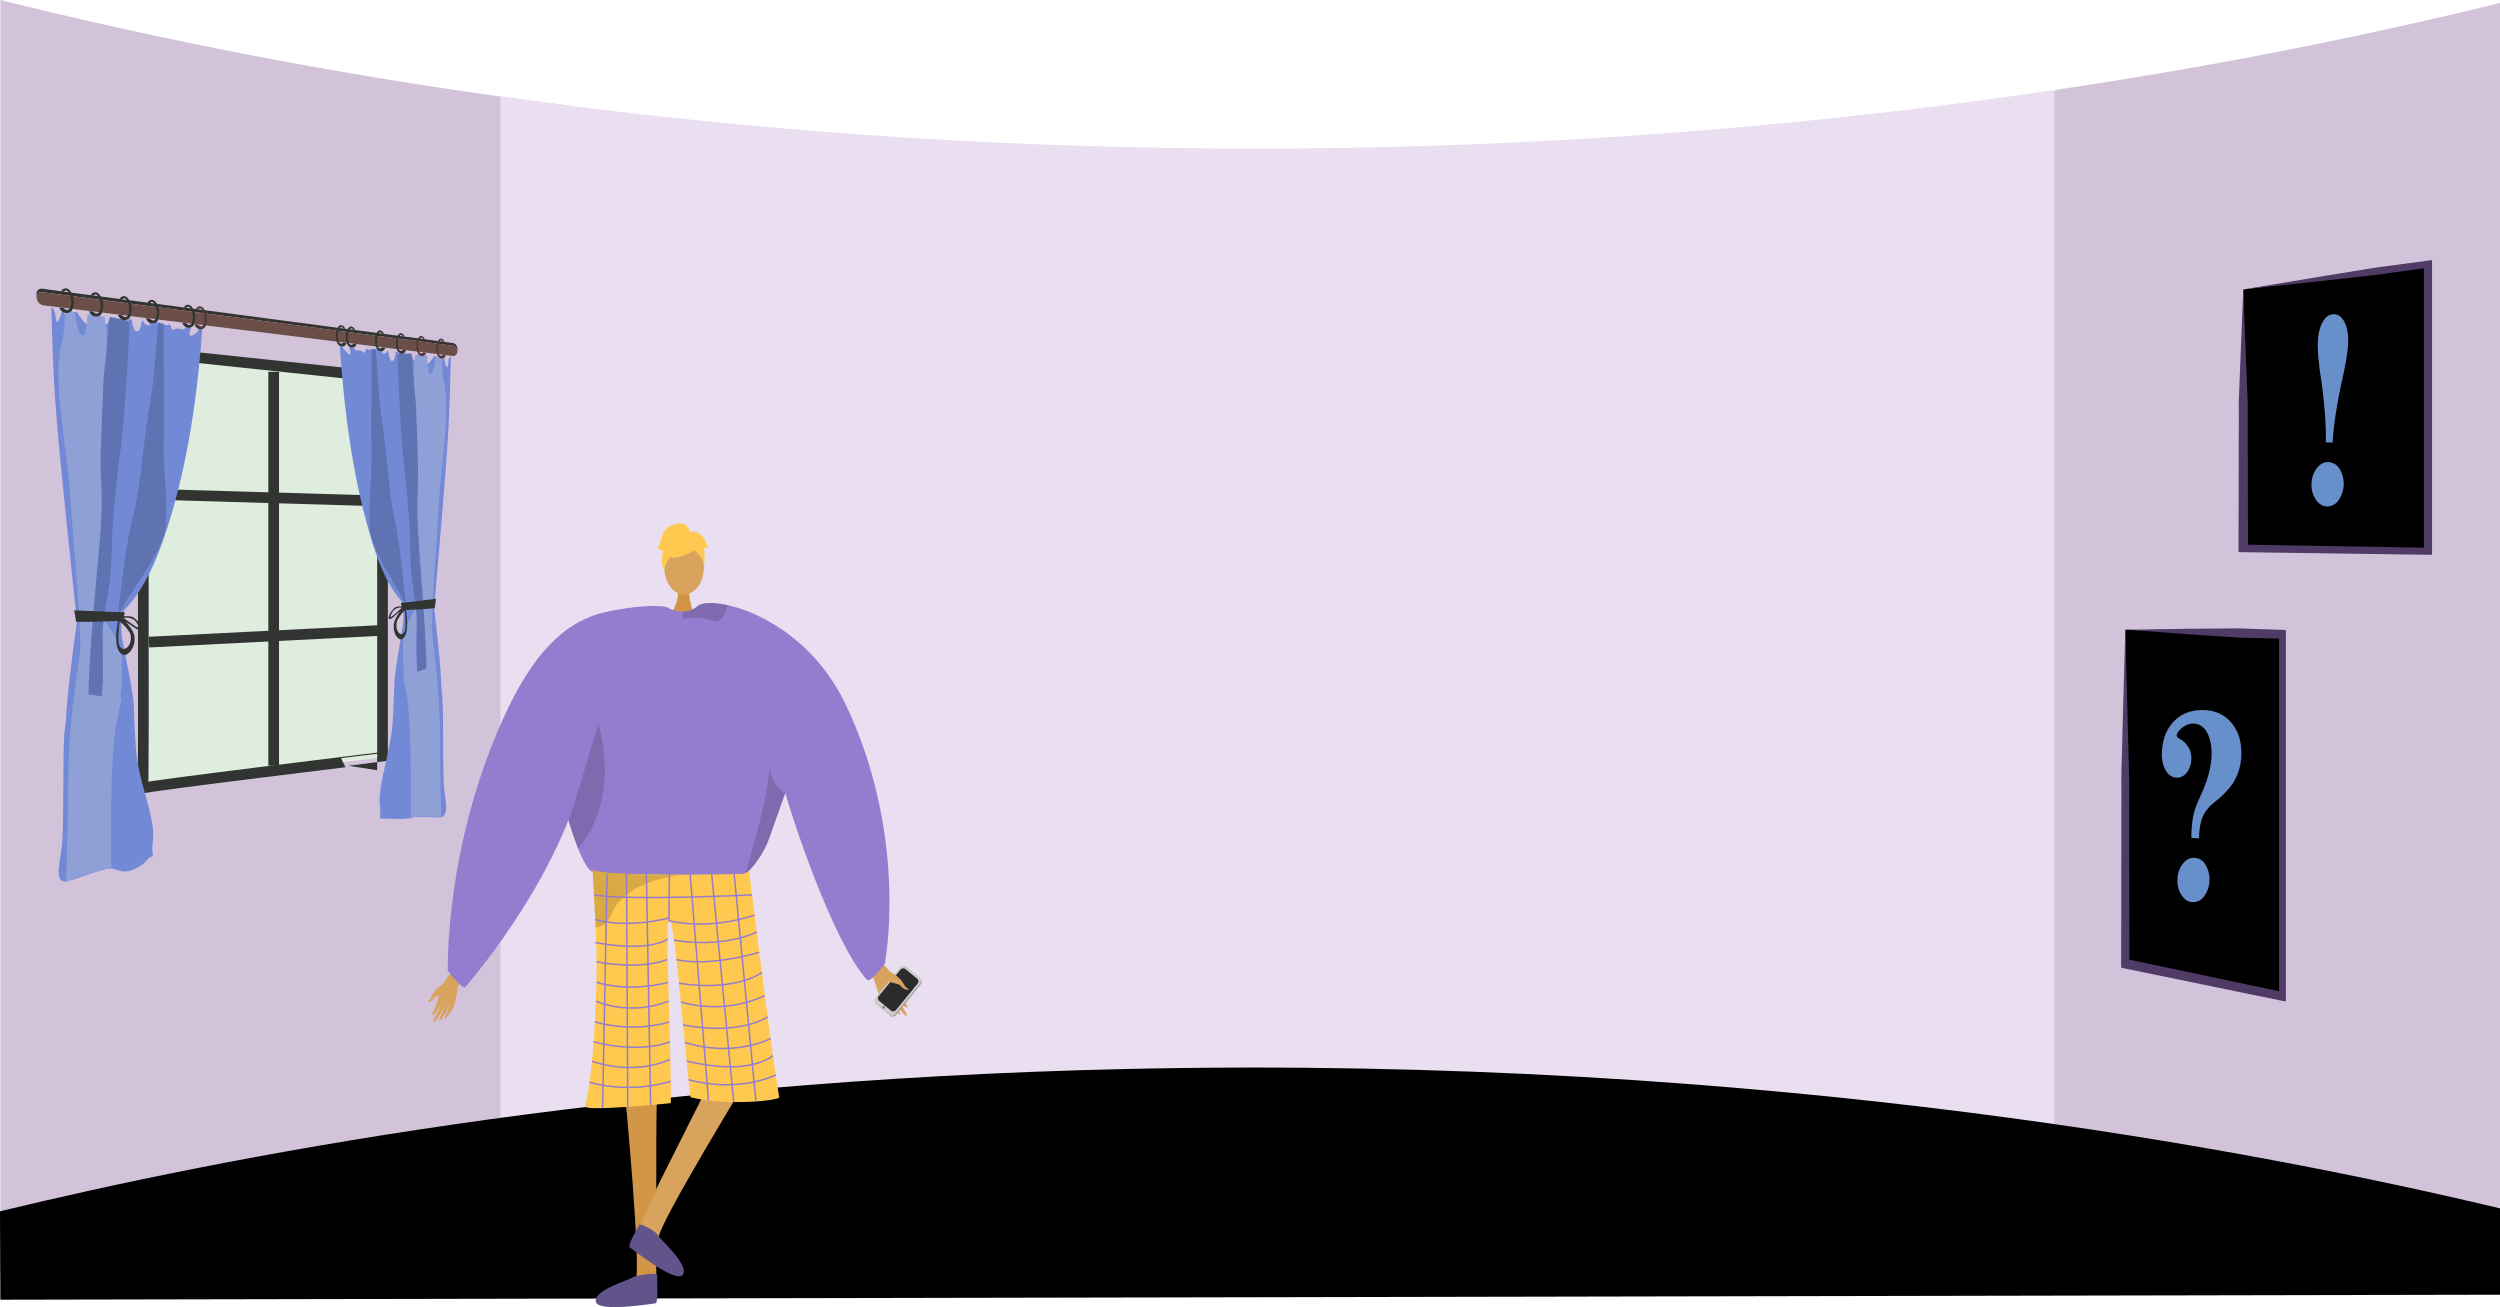 <svg xmlns="http://www.w3.org/2000/svg" width="1366" height="714.21" viewBox="0 0 1366 714.21"><g transform="translate(0 -951.731)"><path d="M1366,953.351V1658.9l-242.23-67.59-1.24-.24-31.75-6.02.07-23.48,1.57-534.61,30.11-25.56,1.78-.74C1228.2,985.171,1310.31,967.041,1366,953.351Z" fill="#d2c3db"/><path d="M316.3,1016.371l-15.65,542.6-.4,13.77-26.88,6.67L.2,1647.141V951.731a2645.494,2645.494,0,0,0,273.17,52.72q18.78,2.625,38.36,5.11Z" fill="#d2c3db"/><path d="M1122.53,1000.931v596.43H273.37v-592.91q18.78,2.625,38.36,5.11A2967.483,2967.483,0,0,0,615,1032.051,2991.616,2991.616,0,0,0,1122.53,1000.931Z" fill="#eadff1"/><path d="M0,1613.585c121.657-29.39,335.7-71.481,615-77.753,352.972-7.927,622.429,45.568,751,76.133v47.19L.2,1661.9Z" fill="#000"/><path d="M1225.722,1110.307v140.645a.472.472,0,0,0,.521.426l42.124.658,12.859.193,44.8.7a.591.591,0,0,0,.618-.524V1096.589a.513.513,0,0,0-.618-.449l-44.8,6.144-12.859,1.756-42.124,5.777A.549.549,0,0,0,1225.722,1110.307Z" fill="#000"/><path d="M1251.961,1105.514l13.069-2.179,12.724-2.065,12.429-2.015c4.095-.652,8.153-1.37,12.224-1.881,4.048-.507,8.064-1.048,12.054-1.595l11.834-1.606,1.964-.266a.512.512,0,0,1,.616.449v160.01a.591.591,0,0,1-.616.524l-1.964-.028-100.979-1.421-1.664-.024a.472.472,0,0,1-.523-.427l0-1.334.159-71.59c.009-2.983-.064-5.99,0-8.961s.225-5.907.329-8.855l.694-17.6,1.393-34.365a.547.547,0,0,1,.5-.47C1234.775,1108.431,1243.326,1106.951,1251.961,1105.514Zm-24.832,40.356.69,17.766c.1,2.947.27,5.907.327,8.83s-.01,5.813,0,8.725l.155,68.564a.7.7,0,0,1-1.085.438h0c-.373-.306,0-.873.565-.864l98.072,1.666a.417.417,0,0,1,.263.766l-.823.7c-.347.294-.883.148-.883-.242V1097.049a.55.55,0,0,1,.883-.349l.823.6a.44.44,0,0,1-.263.8l-10.678,1.48c-3.988.548-8,1.107-12.027,1.707-4.052.6-8.167,1.007-12.294,1.482l-12.54,1.406-12.707,1.413-12.836,1.372c-8.566.924-17.429,1.832-26.49,2.871a.552.552,0,0,0-.541.508Z" fill="#4f3b65"/><path d="M1161.262,1296.335V1477.74a.628.628,0,0,0,.453.635l36.306,7.572,10.948,2.274,37.662,7.856c.271.056.515-.212.515-.566V1298.979c0-.354-.244-.681-.515-.689l-37.662-1.1-10.948-.329-36.306-1.057A.472.472,0,0,0,1161.262,1296.335Z" fill="#000"/><path d="M1183.962,1295.461l11.207-.166,10.85-.087,10.539-.083c3.46-.012,6.882-.114,10.309.048,3.4.162,6.771.274,10.112.374l9.875.315,1.634.053c.269.008.512.335.512.688v201.724c0,.353-.243.622-.512.567l-1.634-.336-85.945-17.673-1.45-.3a.628.628,0,0,1-.456-.636l0-1.72.139-92.363c.008-3.848-.056-7.742,0-11.564s.2-7.581.287-11.366l.6-22.583,1.213-44.057a.468.468,0,0,1,.436-.506C1169.124,1295.746,1176.52,1295.566,1183.962,1295.461Zm-21.477,47.014.6,23.036c.091,3.818.236,7.664.285,11.443s-.009,7.492,0,11.247l.135,88.413c0,.587-.62.843-.944.388h0c-.324-.454,0-1.125.492-1.021l83.433,17.63a.636.636,0,0,1,.219,1.007l-.685.752c-.289.318-.736.051-.736-.441V1299.118c0-.492.447-.653.736-.267l.685.916c.289.386.156.964-.219.954l-8.91-.234c-3.338-.094-6.7-.178-10.085-.214-3.41-.037-6.88-.339-10.365-.554l-10.631-.7-10.832-.733-11.005-.813c-7.378-.536-15.043-1.153-22.91-1.645a.475.475,0,0,0-.47.547Z" fill="#4f3b65"/><path d="M82.112,1144.4l126.9,13.374v207.779S77.194,1381.512,78,1382.379s0-233.995,0-233.995l1.081-4.3Z" fill="#dfeddf"/><path d="M82.112,1144.4l126.9,13.374v207.779S77.194,1381.512,78,1382.379s0-233.995,0-233.995l1.081-4.3Z" fill="none" stroke="#313431" stroke-miterlimit="10" stroke-width="5.842"/><line y2="215.207" transform="translate(149.54 1154.886)" fill="none" stroke="#313431" stroke-miterlimit="10" stroke-width="5.842"/><line x1="125.172" y2="6.299" transform="translate(81.385 1296.286)" fill="none" stroke="#313431" stroke-miterlimit="10" stroke-width="5.842"/><line x1="125.172" y1="3.654" transform="translate(81.385 1221.766)" fill="none" stroke="#313431" stroke-miterlimit="10" stroke-width="5.842"/><path d="M108.047,1131.636s2.062.044-2.145,2.869c-4.243,2.849-1.422-3.854-1.422-3.854l-3.15.18s-1.013,1.37-1.988.837a6.763,6.763,0,0,0-2.96-.355l-2.279.706s-1.194-3.99-1.921-2.877c-.6.915-3.033-.422-4.9-1.191l-2.343-.251c-.993.487-1.62,1.62-2.652.441-1.4-1.6-.045,2.849-.7,1.718s-2.242.311-3.168-2.691c-.02-.065-.04-.124-.059-.179l-.624-.068c-.539,1.36-1.1,5.746-2.586,5.867-1.951.158-2.635-2.851-3.15-6.505l-1.729-.2a10.308,10.308,0,0,0-.128,3.082c.4,3.14-3.527,2.63-3.527,2.63s-.119-3.318-.706-4.14a20.631,20.631,0,0,0-2.865-2.43q-1.517-.186-3.04-.381c-.162.582-.338,1.3-.614,2.029-.834,2.217-.54,2.31-3.133,1.776s-1.966,1.785-2.427-.286c-.423-1.894-.384-2.074-.95-4.464l-1.695-.24a38.054,38.054,0,0,1-1.516,3.578c-1.847,3.657-3.206.816-5.464-1.854a34.141,34.141,0,0,1-2.22-3.114l-1.022-.168c-.041.065-.084.138-.128.223-.818,1.582-2.033,4.335-4.049,2.872-1.6-1.164-2.11-3.622-2.447-4.23l-.245-.044h0c-.393.729-.172,1.847-1.761,5.3s-1.594.146-2.32-3.432a10.655,10.655,0,0,0-1.1-2.842l-.877-.169c.79,24.518.883,37.061,3.235,64.594,2.342,27.412,6.962,70.66,10.08,99.984.621,5.847.832,2.116.6,7.235-.015.33-.022.577-.022.756-.053.367-.109.767-.171,1.211-1.591,11.39-5.1,37.341-5.711,51.541-.121,2.987-.807,3.312-1.157,13.38-.445,12.834-.167,40.973-.791,51.88s-4.869,22.323,1.087,23.062c2.828.351,18.313-6.574,24.874-7.112,3.214-.263,6.549,3.269,12.552.619,8.541-3.771,7.176-6.244,10.427-7.191.319-.093.341-.191.336-.223a.94.94,0,0,0,.235.23c-1.253-9.11,1.31-8.07-.61-18.973-1.926-10.944-7.75-26.36-8.69-39.574-.554-7.787-.972-17.152-1.2-23.789-.189-5.542-.758-5.713-1.278-10.135-.129-1.1-.337-1.966-.521-3.01-.864-4.882-1.889-9.826-2.828-14.6-.224-1.144-.462-2.364-.633-3.272-.342-1.821-.793-4-1.035-5.515a40.2,40.2,0,0,1-.458-8.795c.022-.462.064-.672.1-1.069s.087-.752.132-1.116c.022-.18.054-.366.074-.5.04-.27.116-.7.151-.9a21.417,21.417,0,0,1,.528-2.168c.182-.584.195-.586.368-1.046.649-.628,1.29-1.379,1.918-2.041.248-.261.506-.6.8-.937,10.5-12.032,17.242-29.991,21.944-45.254,10.723-34.816,15.63-70.336,18.209-106.446l-.416-.052Z" fill="#728ad6"/><path d="M90.726,1236.411c-.218,4.174-.187,4.751-1.329,8.207-3.708,11.229-12.5,23.064-18.689,32.951-.227.361-.545.816-.722,1.1-1.475,2.368-3.128,5.169-4.366,7.441a6.656,6.656,0,0,0-.755,1.714,14.115,14.115,0,0,0-.448,3.246c-.039.451-.047.905-.051,1.486-.015,2.771.236,5.681.284,8.492v.022c.024,2.127.335,4.658.5,6.653.19,2.334.331,4.17.35,6.417,0,.02,0,.038,0,.052-.017.515,0,.882-.049,1.422-.273,3.165-.649,6.5-1,9.647-.078.7-.2,1.757-.252,2.236-.265,2.3-.492,4.208-.755,6.4-.089-2.04-.237-4.336-.318-6.224s-.048.065-.137-2.675-.7-9.768-.668-13.452.453-5.838.735-9.969c.168-2.457.7-7.436,1-10.555.136-1.421.319-3.268.525-4.859.346-2.677.438-4,.836-7.009,2.007-15.19,3.68-31.161,7.411-45.909.017-.065.023-.094.04-.164.231-.951.293-1.126.525-2.2,4.067-18.8,5.038-38.426,8.316-57.274,2.566-14.751,3.405-30.217,4.665-45.241,1.031.363,2.08-.383,3.093.709-.038,19.9.187,47.71.021,65.922C89.318,1212.815,91.533,1220.98,90.726,1236.411Z" fill="#5f73b3"/><path d="M66.51,1325.127a10.63,10.63,0,0,1-.015,2.017c-2.238,12.555,2.224-2.675-2.135,15.983-4.4,18.816-3.592,61.163-3.623,79.02.146,9.705-.215-7.067-.1,3.93-8.027.954-16.246,4.411-24.427,7.34.436-19.475,1.028-36.709,1.1-57.18s2.9-44.7,6.161-65.734c.943-6.092.044-13.014-.059-19.062-.022-1.253-.253-4.911-.371-6.663-1.268-18.883-3.729-48.747-4.951-65.419-1.886-25.758-9.162-58.16-4.806-78.225,2.316-10.669,1.929-9.872,2.337-20.071,1.652,1.17,3.506.654,5.225,1.264.581,2.917,1.045,7.752,2.249,10.224,2.441,5.007,3.435,1.669,4.06-1.892.268-1.525.52-5.351.678-7.255,3.154.4,6.283.94,9.4,1.376.716,6.28,1.679,12.573,2.04,18.839,0,.006-.012.025-.012.034.512,14.291.812,29.225-.057,43.1-.871,13.9,2.25,20.814,2.676,36.253s-.874,42.412-4.522,58.658a21.626,21.626,0,0,0-.476,4.107,13.665,13.665,0,0,0,.85,5.211,1.3,1.3,0,0,0,.079.188c1.835,3.831,4.442,6.857,6.341,10.664a14.063,14.063,0,0,1,.594,1.418,25.779,25.779,0,0,1,1.15,3.927,39.644,39.644,0,0,1,.716,6.667c0,.064.008.18.006.224a.371.371,0,0,0,0,.058C66.519,1317.907,66.736,1321.234,66.51,1325.127Z" fill="#8fa0d6"/><path d="M60.21,1125.087c3.481,1.293,7.249.175,10.5,2.5-.671,19.267-2.687,53.429-4.786,69.662-2.465,19.061-3.09,25.314-4.052,39.423-.965,14.135-.38,23.968-2.517,36.965-.836,5.081-1.2,7.688-1.968,12.116-.438,2.537-.467,3.05-.8,5.265-.014.092-.013.126-.021.182a56.093,56.093,0,0,0-.454,7.654c.1,6.433.114,18.291.13,23.075s-.187,2.169-.226,4.137a15.846,15.846,0,0,1-.092,1.614c-.059,1.4-.2,3.054-.263,4.554-2.445-.393-4.9-.921-7.378-1.145.051-2.114.037-.908.108-3.482s-.127,4.912.065-1.685,1.437-26.182,2.124-33.473.1-1.514.545-6.948-.587,7.782.275-3.041c.86-10.806,3.351-35.405,3.983-48.51.63-13.09-.659-23.712-.321-35.36s.967-26.407,1.363-36.1,1.263-12.266,1.689-18.563.984-10.862,1.333-14.7S59.9,1127.878,60.21,1125.087Z" fill="#5f73b3"/><path d="M40.567,1285.2c9.384.536,18.624.789,27.693,1.1-.514,1.552-.957,3.135-1.418,4.713-8.273.138-16.721.648-25.255.467Q41.081,1288.336,40.567,1285.2Z" fill="#313431"/><path d="M73.248,1298.508c-.741-2.756-2.6-4.54-4.105-6.576a9.235,9.235,0,0,0-2.047-1.78,2.437,2.437,0,0,0-.27-.147,1.325,1.325,0,0,0-.227-.109,2.287,2.287,0,0,0-1.613-.126c-.14.564-.171.648-.32,1.337-.079.361-.186.791-.315,1.489a38.925,38.925,0,0,0-.728,10.647,11.4,11.4,0,0,0,1.135,3.906,4.016,4.016,0,0,0,.394.622,4.7,4.7,0,0,0,.825.9c.724.531,1.651,1.168,2.489.9C72.317,1308.352,74.366,1302.667,73.248,1298.508Zm-5.4,7.8a1.318,1.318,0,0,1-1.1-.176c-1.615-.882-2.026-3-2.1-5.062v-.018c.061-3.142.308-6.214.653-9.373.574.052.483-.205,1.144.479a23.354,23.354,0,0,1,4.24,4.866C72.361,1299.946,71.493,1305.448,67.846,1306.3Z" fill="#313431"/><path d="M72.955,1289.093c-1.179-.8-3.841-.716-5.337-.652-.292.013-.571.021-.776.036s-.221.01-.39.031c.071.263.156.629.216.87s.1.416.153.619.1.4.143.576.062.27.108.43c.641.3,1.459.614,2.035.9s-.037-.107.769.368,3.665,2.436,4.511,2.988,2.98,1.445,2.838-.405S74.643,1290.229,72.955,1289.093Zm2.325,5.474c-1.995-.737-5.577-3.745-7.673-5.055,1.59-.961,5.022.287,5.844,1.014S77.267,1295.3,75.28,1294.567Z" fill="#313431"/><path d="M249.992,1143.186c-.008.172-.021.334-.041.485a3.165,3.165,0,0,0-2.867-3.1L23.739,1111.466s-3.289-.952-3.788,2.379c-.029-.314-.042-.643-.042-1,.016-4.365,3.851-3.248,3.851-3.248l223.338,29.5S250.176,1139.225,249.992,1143.186Z" fill="#313431"/><path d="M249.951,1143.671c-.4,3.4-3.176,2.491-3.176,2.491L23.76,1118.572c-1.464-.3-3.5-1.194-3.809-4.724v0c.5-3.331,3.788-2.379,3.788-2.379l223.345,29.108A3.165,3.165,0,0,1,249.951,1143.671Z" fill="#6c4e49"/><path d="M34.783,1111.167a1.632,1.632,0,0,1,1.366-.689c1.226.157,2.017,2.334,2.222,2.9,1.177,3.243.415,7.421-1.344,7.67-.38.053-1.146.141-2.33-1.079-.79-.029-1.5-.178-2.289-.206a4.511,4.511,0,0,0,1.708,2.306,4,4,0,0,0,4.54-.035c1.035-.772,1.231-1.932,1.5-3.515a9.264,9.264,0,0,0-.57-5.777c-.406-.865-1.411-3.026-3.149-3.383-1.806-.371-3.052,1.052-2.914,1.576C33.6,1111.215,34.21,1111.066,34.783,1111.167Z" fill="#313431"/><path d="M50.971,1113.3a1.579,1.579,0,0,1,1.325-.682c1.189.152,1.956,2.3,2.155,2.85,1.142,3.192.4,7.307-1.3,7.555-.368.054-1.111.141-2.259-1.058-.766-.026-1.451-.172-2.22-.2a4.437,4.437,0,0,0,1.656,2.269,3.83,3.83,0,0,0,4.4-.043c1-.763,1.194-1.905,1.454-3.464a9.246,9.246,0,0,0-.554-5.689c-.393-.851-1.369-2.977-3.053-3.325-1.752-.362-2.96,1.042-2.827,1.557C49.82,1113.353,50.415,1113.2,50.971,1113.3Z" fill="#313431"/><path d="M66.674,1115.376a1.525,1.525,0,0,1,1.285-.674c1.154.148,1.9,2.256,2.091,2.8,1.108,3.142.39,7.2-1.265,7.445-.358.053-1.078.141-2.192-1.038-.743-.025-1.408-.167-2.154-.192a4.356,4.356,0,0,0,1.607,2.231,3.669,3.669,0,0,0,4.272-.05c.975-.753,1.159-1.879,1.411-3.415a9.228,9.228,0,0,0-.537-5.6c-.381-.838-1.328-2.93-2.963-3.269-1.7-.353-2.871,1.032-2.742,1.539C65.557,1115.427,66.134,1115.28,66.674,1115.376Z" fill="#313431"/><path d="M81.912,1117.387a1.482,1.482,0,0,1,1.248-.667c1.12.144,1.842,2.22,2.029,2.758,1.076,3.093.379,7.09-1.228,7.337-.347.054-1.046.141-2.127-1.018-.722-.024-1.367-.162-2.091-.186a4.285,4.285,0,0,0,1.56,2.2,3.518,3.518,0,0,0,4.147-.058c.946-.743,1.125-1.852,1.37-3.367a9.223,9.223,0,0,0-.521-5.519c-.371-.825-1.29-2.884-2.877-3.216-1.65-.344-2.787,1.023-2.662,1.523C80.828,1117.439,81.389,1117.293,81.912,1117.387Z" fill="#313431"/><path d="M101.723,1120a1.422,1.422,0,0,1,1.2-.657c1.077.138,1.772,2.172,1.952,2.7,1.034,3.031.364,6.952-1.181,7.2-.334.053-1.006.14-2.045-.994-.694-.021-1.314-.155-2.01-.177a4.19,4.19,0,0,0,1.5,2.149,3.329,3.329,0,0,0,3.987-.066c.91-.731,1.082-1.819,1.317-3.3a9.2,9.2,0,0,0-.5-5.41c-.356-.808-1.24-2.825-2.765-3.146-1.586-.334-2.68,1.009-2.56,1.5C100.68,1120.055,101.22,1119.91,101.723,1120Z" fill="#313431"/><path d="M108.254,1120.863a1.4,1.4,0,0,1,1.184-.653c1.063.135,1.748,2.155,1.925,2.679,1.022,3.01.36,6.906-1.165,7.152-.329.053-.992.14-2.018-.986-.685-.02-1.3-.153-1.984-.174a4.159,4.159,0,0,0,1.48,2.133,3.271,3.271,0,0,0,3.935-.068c.9-.727,1.068-1.808,1.3-3.284a9.2,9.2,0,0,0-.5-5.376c-.351-.8-1.223-2.805-2.729-3.122-1.566-.33-2.645,1.005-2.526,1.492C107.225,1120.918,107.757,1120.773,108.254,1120.863Z" fill="#4f3936"/><path d="M187.784,1141.288s-1.749-.4,1.806,3.083c3.529,3.458,1.19-3.225,1.19-3.225l2.61.828s.833,1.453,1.631,1.172a5.023,5.023,0,0,1,2.406.289l1.835,1.1s.955-3.323,1.534-2.179c.474.937,2.4.245,3.859-.057l1.823.254c.768.628,1.251,1.748,2.044.919,1.072-1.122.034,2.5.538,1.642s1.708.71,2.409-1.721c.015-.053.03-.1.045-.144l.471.064c.406,1.287.825,5.2,1.941,5.581,1.452.5,1.959-1.962,2.34-5.005l1.272.167a10.579,10.579,0,0,1,.094,2.665c-.3,2.615,2.571,2.9,2.571,2.9s.086-2.8.51-3.39a10.767,10.767,0,0,1,2.06-1.516q1.083.13,2.162.255c.114.52.239,1.153.434,1.82.588,2.014.38,2.039,2.2,2.062s1.368,1.84,1.687.2c.292-1.5.266-1.656.656-3.538.389.04.778.077,1.166.115.259.881.587,2.037,1.037,3.235,1.256,3.339,2.175,1.24,3.693-.55a19.691,19.691,0,0,0,1.479-2.144l.678.048c.028.06.056.127.085.2.54,1.433,1.34,3.879,2.661,3.045,1.043-.66,1.372-2.55,1.59-2.979l.158.008h0a36.6,36.6,0,0,0,1.135,4.566c1.021,3.043,1.021.386,1.485-2.349a7.806,7.806,0,0,1,.7-2.076l.556.02c-.5,19.4-.56,29.386-2.06,51.121-1.506,21.811-4.512,56.581-6.567,80.471-.413,4.794-.553,1.763-.4,5.924.01.268.015.469.015.614.035.3.072.62.114.978,1.052,9.16,3.353,29.859,3.753,41.248.079,2.394.525,2.565.752,10.625.288,10.262.108,32.958.512,41.6s3.123,16.756-.7,18.814c-1.844.992-12.267-.757-16.856.489s-12.007.377-16.95.489c-.245.006-.262-.074-.258-.1a1.363,1.363,0,0,1-.181.265c.963-8.32-1.012-6.742.469-16.8,1.476-10.028,5.875-24.638,6.576-36.224.412-6.808.722-14.942.891-20.69.14-4.8.561-5.015.945-8.879.1-.958.249-1.728.385-2.645.635-4.282,1.387-8.618,2.072-12.79.164-1,.337-2.058.461-2.847.249-1.582.576-3.477.752-4.783a40.619,40.619,0,0,0,.331-7.516c-.015-.392-.046-.568-.071-.9s-.062-.634-.1-.942c-.016-.151-.039-.308-.053-.423-.029-.228-.084-.589-.11-.761-.085-.569-.274-1.414-.383-1.818-.132-.488-.141-.489-.268-.872-.472-.5-.94-1.111-1.4-1.646-.181-.212-.371-.494-.584-.764-7.862-10-13.068-25.676-16.778-39.289-8.715-31.971-12.823-65.052-15.013-98.809l.354.043Z" fill="#728ad6"/><path d="M201.951,1238.071c.173,3.716.148,4.229,1.049,7.316,2.9,9.936,9.618,20.135,14.218,28.454.166.3.4.677.53.913,1.078,1.96,2.28,4.27,3.176,6.139a5.8,5.8,0,0,1,.544,1.414,13.623,13.623,0,0,1,.322,2.727c.028.38.034.764.036,1.257.012,2.347-.169,4.832-.2,7.219v.018c-.017,1.806-.24,3.979-.357,5.685-.137,2-.239,3.57-.252,5.48,0,.017,0,.032,0,.045.013.435,0,.749.036,1.2.2,2.66.468,5.447.721,8.081.056.581.142,1.467.181,1.866.191,1.918.353,3.506.542,5.324.063-1.736.169-3.7.227-5.3s.035.049.1-2.278.5-8.327.477-11.435-.323-4.893-.525-8.363c-.12-2.066-.5-6.243-.716-8.866-.1-1.2-.229-2.751-.377-4.089-.249-2.253-.315-3.369-.6-5.907-1.453-12.862-2.672-26.482-5.417-39.195-.012-.056-.016-.081-.029-.143-.171-.824-.217-.978-.39-1.91-3.04-16.45-3.773-33.573-6.266-50.371-1.973-13.288-2.622-27.03-3.6-40.508-.8.111-1.625-.762-2.422,0,.031,17.663-.147,42.316-.017,58.5C203.062,1217.172,201.311,1224.3,201.951,1238.071Z" fill="#5f73b3"/><path d="M220.28,1314.139a10.56,10.56,0,0,0,.012,1.715c1.613,10.381-1.617-2.027,1.539,13.3,3.133,15.219,2.565,51.016,2.587,66.047s.151-6,.073,3.282c5.612-1.274,11.2-.514,16.6-.191-.284-15.618-.671-29.418-.715-45.955s-1.908-35.82-4.07-52.639c-.631-4.908-.03-10.631.039-15.579.014-1.024.168-4.025.247-5.461.844-15.443,2.471-39.72,3.273-53.191,1.232-20.7,5.912-45.96,3.124-62.6-1.5-8.95-1.247-8.243-1.513-16.533-1.076.651-2.292-.1-3.426.086-.385,2.271-.692,6.129-1.494,7.942-1.634,3.7-2.3.793-2.726-2.239-.181-1.3-.352-4.494-.459-6.09-2.149-.252-4.3-.38-6.475-.6-.5,5.128-1.179,10.239-1.434,15.441,0,.005.009.022.009.03-.362,11.933-.574,24.453.04,36.2.613,11.735-1.593,17.333-1.9,30.333s.621,35.771,3.194,49.3a21.19,21.19,0,0,1,.333,3.414,13.891,13.891,0,0,1-.6,4.408,1.193,1.193,0,0,1-.056.162c-1.292,3.329-3.142,6.054-4.5,9.413-.137.338-.285.773-.427,1.248a27.088,27.088,0,0,0-.829,3.428,40.7,40.7,0,0,0-.517,5.735c0,.055-.006.154-.005.191a.475.475,0,0,1,0,.05C220.274,1308,220.117,1310.851,220.28,1314.139Z" fill="#8fa0d6"/><path d="M224.79,1145.129c-2.479.434-5.2-1.235-7.576.127.493,16.628,1.966,46.1,3.488,60.124,1.773,16.333,2.22,21.652,2.907,33.6.685,11.929.27,20.221,1.784,31.11.589,4.235.847,6.405,1.384,10.078.307,2.1.327,2.528.559,4.362.01.075.009.1.015.151a55.339,55.339,0,0,1,.317,6.366c-.068,5.381-.079,15.29-.091,19.289a19.779,19.779,0,0,0,.158,3.431c.027,1.639.023.174.064,1.337s.139,2.527.183,3.772c1.7-.615,3.384-1.339,5.074-1.808-.034-1.736-.025-.744-.073-2.858s.086,4.033-.044-1.381-.979-21.479-1.449-27.463-.067-1.246-.373-5.721.4,6.409-.189-2.505-2.313-29.352-2.752-40.289.458-19.741.223-29.473-.674-22.13-.95-30.276-.884-10.441-1.183-15.783-.692-9.278-.939-12.566S225.01,1147.535,224.79,1145.129Z" fill="#5f73b3"/><path d="M238.227,1278.884c-6.3.892-12.716,1.568-19.218,2.306.375,1.3.7,2.62,1.031,3.936,5.909-.377,11.767-.446,17.512-1.081Q237.888,1281.462,238.227,1278.884Z" fill="#313431"/><path d="M218.859,1301.081c.61.153,1.283-.472,1.807-.988a4.531,4.531,0,0,0,.6-.838,4.2,4.2,0,0,0,.284-.562,11.906,11.906,0,0,0,.815-3.4,38.235,38.235,0,0,0-.522-8.968c-.093-.583-.17-.942-.227-1.243-.107-.575-.129-.645-.23-1.115a1.471,1.471,0,0,0-1.165.2,1.079,1.079,0,0,0-.165.107,1.766,1.766,0,0,0-.195.141,8.088,8.088,0,0,0-1.491,1.643c-1.1,1.84-2.474,3.5-3.023,5.922C214.511,1295.651,216.032,1300.375,218.859,1301.081Zm-1.626-10.565a22.031,22.031,0,0,1,3.093-4.437c.478-.622.412-.4.826-.478.249,2.66.427,5.249.47,7.909v.015c-.053,1.754-.349,3.585-1.515,4.468a.9.9,0,0,1-.8.242C216.64,1297.809,216,1293.151,217.233,1290.516Z" fill="#313431"/><path d="M212.371,1289.1c-.107,1.615,1.495.69,2.125.155s2.742-2.408,3.332-2.865.143-.083.563-.364,1.017-.6,1.482-.893c.033-.139.046-.221.078-.372s.067-.324.1-.5.067-.326.111-.535.1-.525.157-.753c-.123-.008-.134,0-.283,0s-.351.008-.563.013c-1.091.03-3.045.115-3.918.867C214.3,1284.934,212.478,1287.489,212.371,1289.1Zm2.82-3.987c.61-.676,3.135-1.947,4.294-1.219-1.53,1.244-4.17,4.055-5.656,4.825S214.581,1285.793,215.191,1285.117Z" fill="#313431"/><path d="M242.013,1138.514c-.18-.317-.495-.764-.887-.819-.8-.11-1.318,1.5-1.452,1.916-.774,2.407-.272,5.936.88,6.454.248.112.746.319,1.515-.451.511.118.967.125,1.477.244a2.609,2.609,0,0,1-1.1,1.549,2.433,2.433,0,0,1-2.958-.836,5.691,5.691,0,0,1-.987-3.125,8.636,8.636,0,0,1,.376-4.584c.267-.623.927-2.178,2.063-2.127a2.206,2.206,0,0,1,1.89,1.832C242.781,1138.78,242.384,1138.542,242.013,1138.514Z" fill="#4f3936"/><path d="M231.225,1137.091c-.185-.322-.508-.775-.91-.831-.82-.114-1.351,1.515-1.488,1.937-.794,2.436-.28,6.011.9,6.537.254.114.765.325,1.553-.454.524.121.992.128,1.515.249a2.633,2.633,0,0,1-1.129,1.567,2.517,2.517,0,0,1-3.034-.851,5.727,5.727,0,0,1-1.012-3.166,8.642,8.642,0,0,1,.386-4.641c.274-.631.951-2.2,2.116-2.151a2.252,2.252,0,0,1,1.938,1.859C232.013,1137.361,231.606,1137.12,231.225,1137.091Z" fill="#4f3936"/><path d="M220.162,1135.631c-.19-.326-.521-.786-.934-.843-.841-.117-1.385,1.532-1.527,1.959-.814,2.466-.286,6.087.926,6.623.26.115.785.329,1.593-.459.538.124,1.018.133,1.554.256a2.661,2.661,0,0,1-1.158,1.585,2.6,2.6,0,0,1-3.112-.867,5.761,5.761,0,0,1-1.038-3.208,8.639,8.639,0,0,1,.4-4.7c.28-.639.975-2.232,2.17-2.175a2.3,2.3,0,0,1,1.988,1.886C220.969,1135.906,220.552,1135.661,220.162,1135.631Z" fill="#313431"/><path d="M208.812,1134.133c-.195-.331-.535-.8-.958-.855-.863-.12-1.422,1.549-1.567,1.982-.835,2.5-.294,6.165.95,6.709.267.118.805.336,1.635-.461.552.126,1.044.135,1.594.261a2.379,2.379,0,0,1-4.381.72,5.782,5.782,0,0,1-1.065-3.251,8.643,8.643,0,0,1,.406-4.76c.288-.647,1-2.259,2.226-2.2a2.347,2.347,0,0,1,2.04,1.913C209.641,1134.413,209.213,1134.164,208.812,1134.133Z" fill="#313431"/><path d="M193.066,1132.055c-.2-.337-.554-.812-.992-.873-.894-.123-1.473,1.574-1.623,2.014-.866,2.539-.305,6.274.983,6.831.278.12.835.343,1.694-.466.571.129,1.081.14,1.651.269a2.728,2.728,0,0,1-1.23,1.629,2.825,2.825,0,0,1-3.308-.905,5.838,5.838,0,0,1-1.1-3.312,8.658,8.658,0,0,1,.42-4.844c.3-.657,1.037-2.3,2.307-2.233a2.419,2.419,0,0,1,2.113,1.953C193.924,1132.342,193.481,1132.088,193.066,1132.055Z" fill="#313431"/><path d="M187.61,1131.335c-.205-.339-.561-.818-1-.879-.9-.125-1.491,1.582-1.643,2.025-.876,2.553-.308,6.312.995,6.873.281.12.845.345,1.714-.468.579.131,1.1.142,1.672.272a2.748,2.748,0,0,1-1.246,1.638,2.871,2.871,0,0,1-3.347-.913,5.852,5.852,0,0,1-1.117-3.333,8.652,8.652,0,0,1,.426-4.873c.3-.661,1.049-2.309,2.334-2.244a2.441,2.441,0,0,1,2.138,1.966C188.478,1131.624,188.029,1131.368,187.61,1131.335Z" fill="#313431"/><path d="M1197.4,1409.591c-.017-.4-.025-.843-.023-1.314s.02-1.176.056-2.118a55.073,55.073,0,0,1,.744-7.374,33.954,33.954,0,0,1,1.677-6.263q.759-2.054,2.625-6.225,5.522-11.9,5.875-21.177.307-8.064-2.309-12.941t-7.391-5.059a9.281,9.281,0,0,0-6.275,2.251q-2.97,2.378-3.04,4.259-.033.875,1.495,1.74a15.02,15.02,0,0,1,2.188,1.429,13.641,13.641,0,0,1,3.434,4.538,12.176,12.176,0,0,1,.872,5.316,11.879,11.879,0,0,1-2.495,7.241,6.71,6.71,0,0,1-5.687,2.744q-3.649-.138-5.867-4.026a18.416,18.416,0,0,1-1.986-9.934q.4-10.617,6.715-16.973t16.34-5.973q9.588.366,15.155,7.239t5.152,17.693a30.969,30.969,0,0,1-1.465,8.391,27.86,27.86,0,0,1-3.619,7.365,46.113,46.113,0,0,1-8.272,8.568q-2.113,1.738-3.024,2.576a19.134,19.134,0,0,0-5,7.08,33.712,33.712,0,0,0-1.659,10.3l-.033.874Zm-7.637,22.658a14.375,14.375,0,0,1,2.883-8.505q2.689-3.462,6.341-3.325a7.505,7.505,0,0,1,6.074,3.764,15.764,15.764,0,0,1-.655,17.2,7.5,7.5,0,0,1-6.342,3.292q-3.6-.138-6.046-3.83A14.2,14.2,0,0,1,1189.763,1432.249Z" fill="#678fc9"/><path d="M1263.033,1216.023a14.273,14.273,0,0,1,2.907-8.5q2.717-3.463,6.319-3.327a7.539,7.539,0,0,1,6.121,3.766,15.766,15.766,0,0,1-.654,17.2,7.54,7.54,0,0,1-6.39,3.29q-3.554-.135-6.023-3.829A14.119,14.119,0,0,1,1263.033,1216.023Zm7.781-22.584q.164-6.859-.462-15.362t-2.118-19.328c-.05-.4-.142-.97-.277-1.692q-1.733-12.114-1.495-18.362.266-6.987,2.742-11.2t6.127-4.073q3.7.141,5.824,4.527t1.86,11.377q-.239,6.249-2.887,18.2-.237,1.066-.357,1.669-2.308,10.68-3.578,19.111t-1.627,15.214Z" fill="#678fc9"/><path d="M476.508,1472.911c.6.75,9.249,7.8,11.467,12.524s5.066,11.948,6.7,14.21c1.917,2.66,1.01,3.836-1.531.891a51.261,51.261,0,0,1-5.018-6.98c-.2-.481,1.382,2.545,3.351,5.744,2.093,3.4,4.573,7.013,3.984,7.432-1.142.814-7.83-8.742-8.708-10.535a49.976,49.976,0,0,0,2.377,4.7c1.2,2.077,2.9,4.337,2.625,5-.441,1.051-4.672-3.762-6.992-8.164-.18-.026.128,1.556,3.235,6.6.312.507.578,1.989-.9.495-3.115-3.146-4.686-4.268-6.839-9.681-2.1-5.279-3.134-11.569-5.811-14.943Z" fill="#d8a35d" fill-rule="evenodd"/><path d="M503.077,1489.658l-13.583,16.716a2.2,2.2,0,0,1-3.114.363l-7.573-6.336a.528.528,0,0,1-.074-.068,2.26,2.26,0,0,1-.174-3.093l13.583-16.716a2.2,2.2,0,0,1,3.112-.361l7.071,5.914.5.42A2.261,2.261,0,0,1,503.077,1489.658Z" fill="#999"/><path d="M502.7,1489.288l-13.693,16.651a2.271,2.271,0,0,1-3.2.31l-7.383-6.1a2.267,2.267,0,0,1-.233-3.128l13.693-16.651a2.271,2.271,0,0,1,3.2-.31l7.383,6.1A2.268,2.268,0,0,1,502.7,1489.288Z" fill="#ccc"/><path d="M501.365,1489.242l-11.826,14.381a1.962,1.962,0,0,1-2.762.268l-6.376-5.267a1.959,1.959,0,0,1-.2-2.7l11.826-14.38a1.962,1.962,0,0,1,2.762-.268l6.376,5.267A1.956,1.956,0,0,1,501.365,1489.242Z" fill="#2b2b2b"/><circle cx="0.759" cy="0.759" r="0.759" transform="translate(482.059 1501.398)" fill="gray"/><path d="M485.412,1482.217s5.839,2.562,8.235,6.945c1.424,2.6,2.1,2.288,2.473,2.684,1.253,1.312-2.193.85-3.785-1.224-1.294-1.686-4.933-1.572-6.038-2.467s-3.612-3.862-3.473-4.879S485.412,1482.217,485.412,1482.217Z" fill="#d8a35d" fill-rule="evenodd"/><path d="M341.05,1544.623s10.215,105.4,5.871,107.213c-7.792,3.306-38.308,14.118-4.664,11.742,17.283,1.041,16.015-2.82,16.285-6.092.22-2.673-.287-97,.423-104.336l.255-2.636Z" fill="#d29647"/><path d="M412.287,1534.767s-55.168,89.918-52.257,93.616c5.2,6.68,26.594,30.978-1.64,12.527-15.6-7.5-12.617-10.258-11.261-13.247,1.109-2.443,9.272-21.122,12.222-27.875.66-1.513,37.823-75.172,37.823-75.172Z" fill="#d8a35d"/><path d="M370.515,1272.639s.9,10.043-5.294,15.6,14.276,0,14.276,0-3.809-9.62-2.955-15.6S370.515,1272.639,370.515,1272.639Z" fill="#d19442"/><ellipse cx="10.83" cy="14.777" rx="10.83" ry="14.777" transform="translate(362.952 1246.979)" fill="#d8a35d"/><path d="M303.148,1369.27c.181,2.8,2.443,13.195,5.627,24.5.937,3.373,1.966,6.82,3.043,10.176,1.308,4.088,2.69,8.029,4.089,11.509,2.714,6.745,5.495,11.763,7.922,12.742,8.177,3.291,69.916,7.807,82.609,1.752.3-.222.617-.46.921-.723,4.763-3.875,9.929-11.526,12.669-18.691,0-.008,7.3-20.574,8.785-24.761.017-.041.025-.074.042-.107.049-.165.106-.321.164-.469.017-.057.041-.107.058-.164,7.683,26.233,28.126,83.851,44.661,102.1,1.735,1.917,9.723-8.835,9.723-8.835s13.352-68.945-21.479-141.806c-16.395-34.3-45.656-49.942-64.338-54.1-8.087-1.8-14.191-1.448-16.42.477a12.106,12.106,0,0,1-7.56,2.936,16.332,16.332,0,0,1-4.245-.386,21.111,21.111,0,0,1-4.5-1.53c-.691-.321-1.094-.551-1.094-.551a43.879,43.879,0,0,0-11.434.682C310.124,1292.3,302.769,1363.174,303.148,1369.27Z" fill="#947dce"/><path d="M409.265,1427.518a6.676,6.676,0,0,1-3.789,1.748c-8.9.175-47.358.833-68.218-.366-7.36-.423-12.528-1.077-13.436-2.07,0,0,0,.031.006.085.054,1.15.714,14.314,1.64,31.569,1.828,34.063-1.693,82.848-5.806,97.656-.888,3.2,46.89-1.645,46.89-1.645.133-35.152-3.2-96.864-1.048-99.63,2.621-3.365,6.87,50.916,11.742,96.339,18.921,4.936,48.882,1.939,48.536,0C421.668,1528.17,409.265,1427.518,409.265,1427.518Z" fill="#ffc84f"/><path d="M429.072,1385.032c-.016.057-.041.107-.057.164-.058.148-.116.3-.165.469-.016.033-.025.066-.041.107-1.489,4.187-8.786,24.753-8.786,24.761-2.739,7.165-7.9,14.816-12.668,18.691,3.233-11.706,13.31-45.64,12.923-59.312C422.2,1383.09,429.072,1385.023,429.072,1385.032Z" opacity="0.15"/><path d="M308.775,1393.768c.937,3.373,1.966,6.82,3.043,10.176,1.308,4.088,2.69,8.029,4.089,11.509,24.177-28.949,10.99-68.312,10.99-68.312s-10.217,34.172-10.324,35.135C316.54,1382.621,313.143,1387.549,308.775,1393.768Z" opacity="0.15"/><path d="M372.946,1288.24c-.033.979.485,1.621,2.057,1.407,4.9-.666,10.439-.526,14.462,1.316a3.414,3.414,0,0,0,3.307-.14c2.574-1.505,4.17-6,4.8-7.987a1.384,1.384,0,0,0,.066-.436c-8.087-1.8-14.191-1.448-16.42.477a12.113,12.113,0,0,1-7.56,2.937A6.676,6.676,0,0,0,372.946,1288.24Z" opacity="0.15"/><path d="M349.139,1621.063c.565-1.427,9.954,3.967,10.423,5.644s17.151,16.068,13.659,21.458-27.164-13.567-28.957-14.738S348.029,1623.868,349.139,1621.063Z" fill="#62548a"/><path d="M359.148,1648.275c.2-1.522-12.759.409-13.985,1.645s-20.093,6.368-19.666,12.777,30.333,1.37,32.469,1.219S358.752,1651.266,359.148,1648.275Z" fill="#62548a"/><g opacity="0.3"><path d="M373.763,1429.606l.429-.036S374.04,1429.581,373.763,1429.606Z"/><path d="M373.763,1429.606c-11.459.914-36.505-.706-36.505-.706-7.36-.423-12.528-1.077-13.436-2.07,0,0,0,.031.006.085.054,1.15.714,14.314,1.64,31.569a8.433,8.433,0,0,0,1.2-.139,9.376,9.376,0,0,0,6.065-4.309,20.815,20.815,0,0,0,2.358-4.925C343.639,1432.854,370.092,1429.935,373.763,1429.606Z" opacity="0.5"/></g><path d="M377.853,1253.275s-18.75,10.4-13.185-6.3C368.518,1235.432,390.64,1245.834,377.853,1253.275Z" fill="#ffc84f"/><path d="M375.135,1249.287s10.491,6.225,9.478,12.469c0,0,2.314-18.643-8.117-19.111s-14.47.538-13.544,20.252C362.952,1262.9,365.983,1247.215,375.135,1249.287Z" fill="#ffc84f"/><path d="M376.95,1242.766s-.526-5.809-6.285-4.986-8.226,4.113-9.049,7.4-1.645,5.758-2.468,5.758c0,0,2.468,2.468,3.291,1.645,0,0-2.135,5.917.577,10.774,0,0,1.068-7.483,5.181-8.306S376.95,1242.766,376.95,1242.766Z" fill="#ffc84f"/><path d="M376.424,1242.716s4.113-2.468,8.226,3.29l2.468,4.936s-.823.823-2.468,0c0,0,.749,5.8-.037,9.068l-2.431-9.891Z" fill="#ffc84f"/><path d="M249.685,1479.513c-.431.7-7.1,7.6-8.506,11.855s-3.1,10.711-4.262,12.807c-1.364,2.465-.47,3.376,1.4.6a44,44,0,0,0,3.569-6.467c.119-.431-.92,2.313-2.273,5.242-1.438,3.115-3.185,6.45-2.64,6.748,1.057.578,5.788-8.258,6.353-9.877a42.835,42.835,0,0,1-1.547,4.255c-.81,1.894-2.036,4-1.729,4.537.483.851,3.6-3.687,5.132-7.68.15-.04.05,1.341-2.087,5.961-.214.465-.29,1.756.82.331,2.336-3,3.562-4.12,4.846-8.958,1.253-4.717,1.493-10.19,3.434-13.341Z" fill="#d8a35d" fill-rule="evenodd"/><path d="M242.094,1489.373s-4.72,2.782-6.317,6.765c-.949,2.368-1.554,2.167-1.836,2.542-.935,1.248,1.958.5,3.1-1.43.932-1.57,4.049-1.844,4.9-2.721s2.687-3.663,2.465-4.517S242.094,1489.373,242.094,1489.373Z" fill="#d8a35d" fill-rule="evenodd"/><line x2="12.133" y2="126.868" transform="translate(400.91 1426.686)" fill="none" stroke="#947dce" stroke-miterlimit="10" stroke-width="0.823"/><line x2="12.041" y2="124.659" transform="translate(388.868 1429.224)" fill="none" stroke="#947dce" stroke-miterlimit="10" stroke-width="0.823"/><line x2="10.013" y2="123.788" transform="translate(377.098 1429.224)" fill="none" stroke="#947dce" stroke-miterlimit="10" stroke-width="0.823"/><line x1="0.258" y2="25.641" transform="translate(365.504 1429.224)" fill="none" stroke="#947dce" stroke-miterlimit="10" stroke-width="0.823"/><line x2="2.323" y2="126.296" transform="translate(353.179 1429.224)" fill="none" stroke="#947dce" stroke-miterlimit="10" stroke-width="0.823"/><line x2="0.647" y2="127.355" transform="translate(342.351 1429.144)" fill="none" stroke="#947dce" stroke-miterlimit="10" stroke-width="0.823"/><line x1="2.45" y2="128.087" transform="translate(329.259 1429.144)" fill="none" stroke="#947dce" stroke-miterlimit="10" stroke-width="0.823"/><path d="M410.906,1440.716s-68.323,3.225-86.376,0" fill="none" stroke="#947dce" stroke-miterlimit="10" stroke-width="0.823"/><path d="M365.5,1454.865c23.906,5.414,46.783-3.145,46.783-3.145" fill="none" stroke="#947dce" stroke-miterlimit="10" stroke-width="0.823"/><path d="M365.762,1453.247s-21.574,6.062-40.524.943" fill="none" stroke="#947dce" stroke-miterlimit="10" stroke-width="0.823"/><path d="M413.462,1461.017s-17.228,9.02-45.21,4.422" fill="none" stroke="#947dce" stroke-miterlimit="10" stroke-width="0.823"/><path d="M414.872,1472.09s-26.808,8.185-45.3,3.973" fill="none" stroke="#947dce" stroke-miterlimit="10" stroke-width="0.823"/><path d="M416.286,1483.09s-13.653,10.7-45.309,5.9" fill="none" stroke="#947dce" stroke-miterlimit="10" stroke-width="0.823"/><path d="M417.932,1495.744a66.419,66.419,0,0,1-45.918,3.459" fill="none" stroke="#947dce" stroke-miterlimit="10" stroke-width="0.823"/><path d="M419.463,1507.335s-14.745,10.467-46.21,4.387" fill="none" stroke="#947dce" stroke-miterlimit="10" stroke-width="0.823"/><path d="M421.063,1519.218s-20.352,10.639-46.871,2.044" fill="none" stroke="#947dce" stroke-miterlimit="10" stroke-width="0.823"/><path d="M422.344,1528.492s-12.007,11.548-47.136,2.987" fill="none" stroke="#947dce" stroke-miterlimit="10" stroke-width="0.823"/><path d="M423.853,1539.018s-19.415,10.229-47.608,2.665" fill="none" stroke="#947dce" stroke-miterlimit="10" stroke-width="0.823"/><path d="M364.782,1464.827s-9.013,7.443-39.544,1.918" fill="none" stroke="#947dce" stroke-miterlimit="10" stroke-width="0.823"/><path d="M364.545,1476.028s-12.647,5.9-38.584,1.24" fill="none" stroke="#947dce" stroke-miterlimit="10" stroke-width="0.823"/><path d="M365.162,1488.459s-19.529,5.882-39.2,0" fill="none" stroke="#947dce" stroke-miterlimit="10" stroke-width="0.823"/><path d="M365.443,1498.768s-18.984,8.44-39.86,0" fill="none" stroke="#947dce" stroke-miterlimit="10" stroke-width="0.823"/><path d="M365.762,1510.087s-18.074,6.342-40.7,0" fill="none" stroke="#947dce" stroke-miterlimit="10" stroke-width="0.823"/><path d="M366.054,1520.957s-15.235,6.835-41.708,0" fill="none" stroke="#947dce" stroke-miterlimit="10" stroke-width="0.823"/><path d="M366.054,1530.575s-18.088,9.321-42.629.99" fill="none" stroke="#947dce" stroke-miterlimit="10" stroke-width="0.823"/><path d="M366.489,1542.6a83.636,83.636,0,0,1-44.406.513" fill="none" stroke="#947dce" stroke-miterlimit="10" stroke-width="0.823"/><path d="M323.425,1327.371s53.044-41.977,40.4-44.025-33.339,2.927-33.339,2.927c-18.682,4.154-36.519,18.192-52.915,52.487-34.83,72.861-32.9,143.416-32.9,143.416s8.065,10.819,9.723,8.835c30.773-36.821,50.561-73.785,58.909-98.653S323.425,1327.371,323.425,1327.371Z" fill="#947dce"/></g></svg>